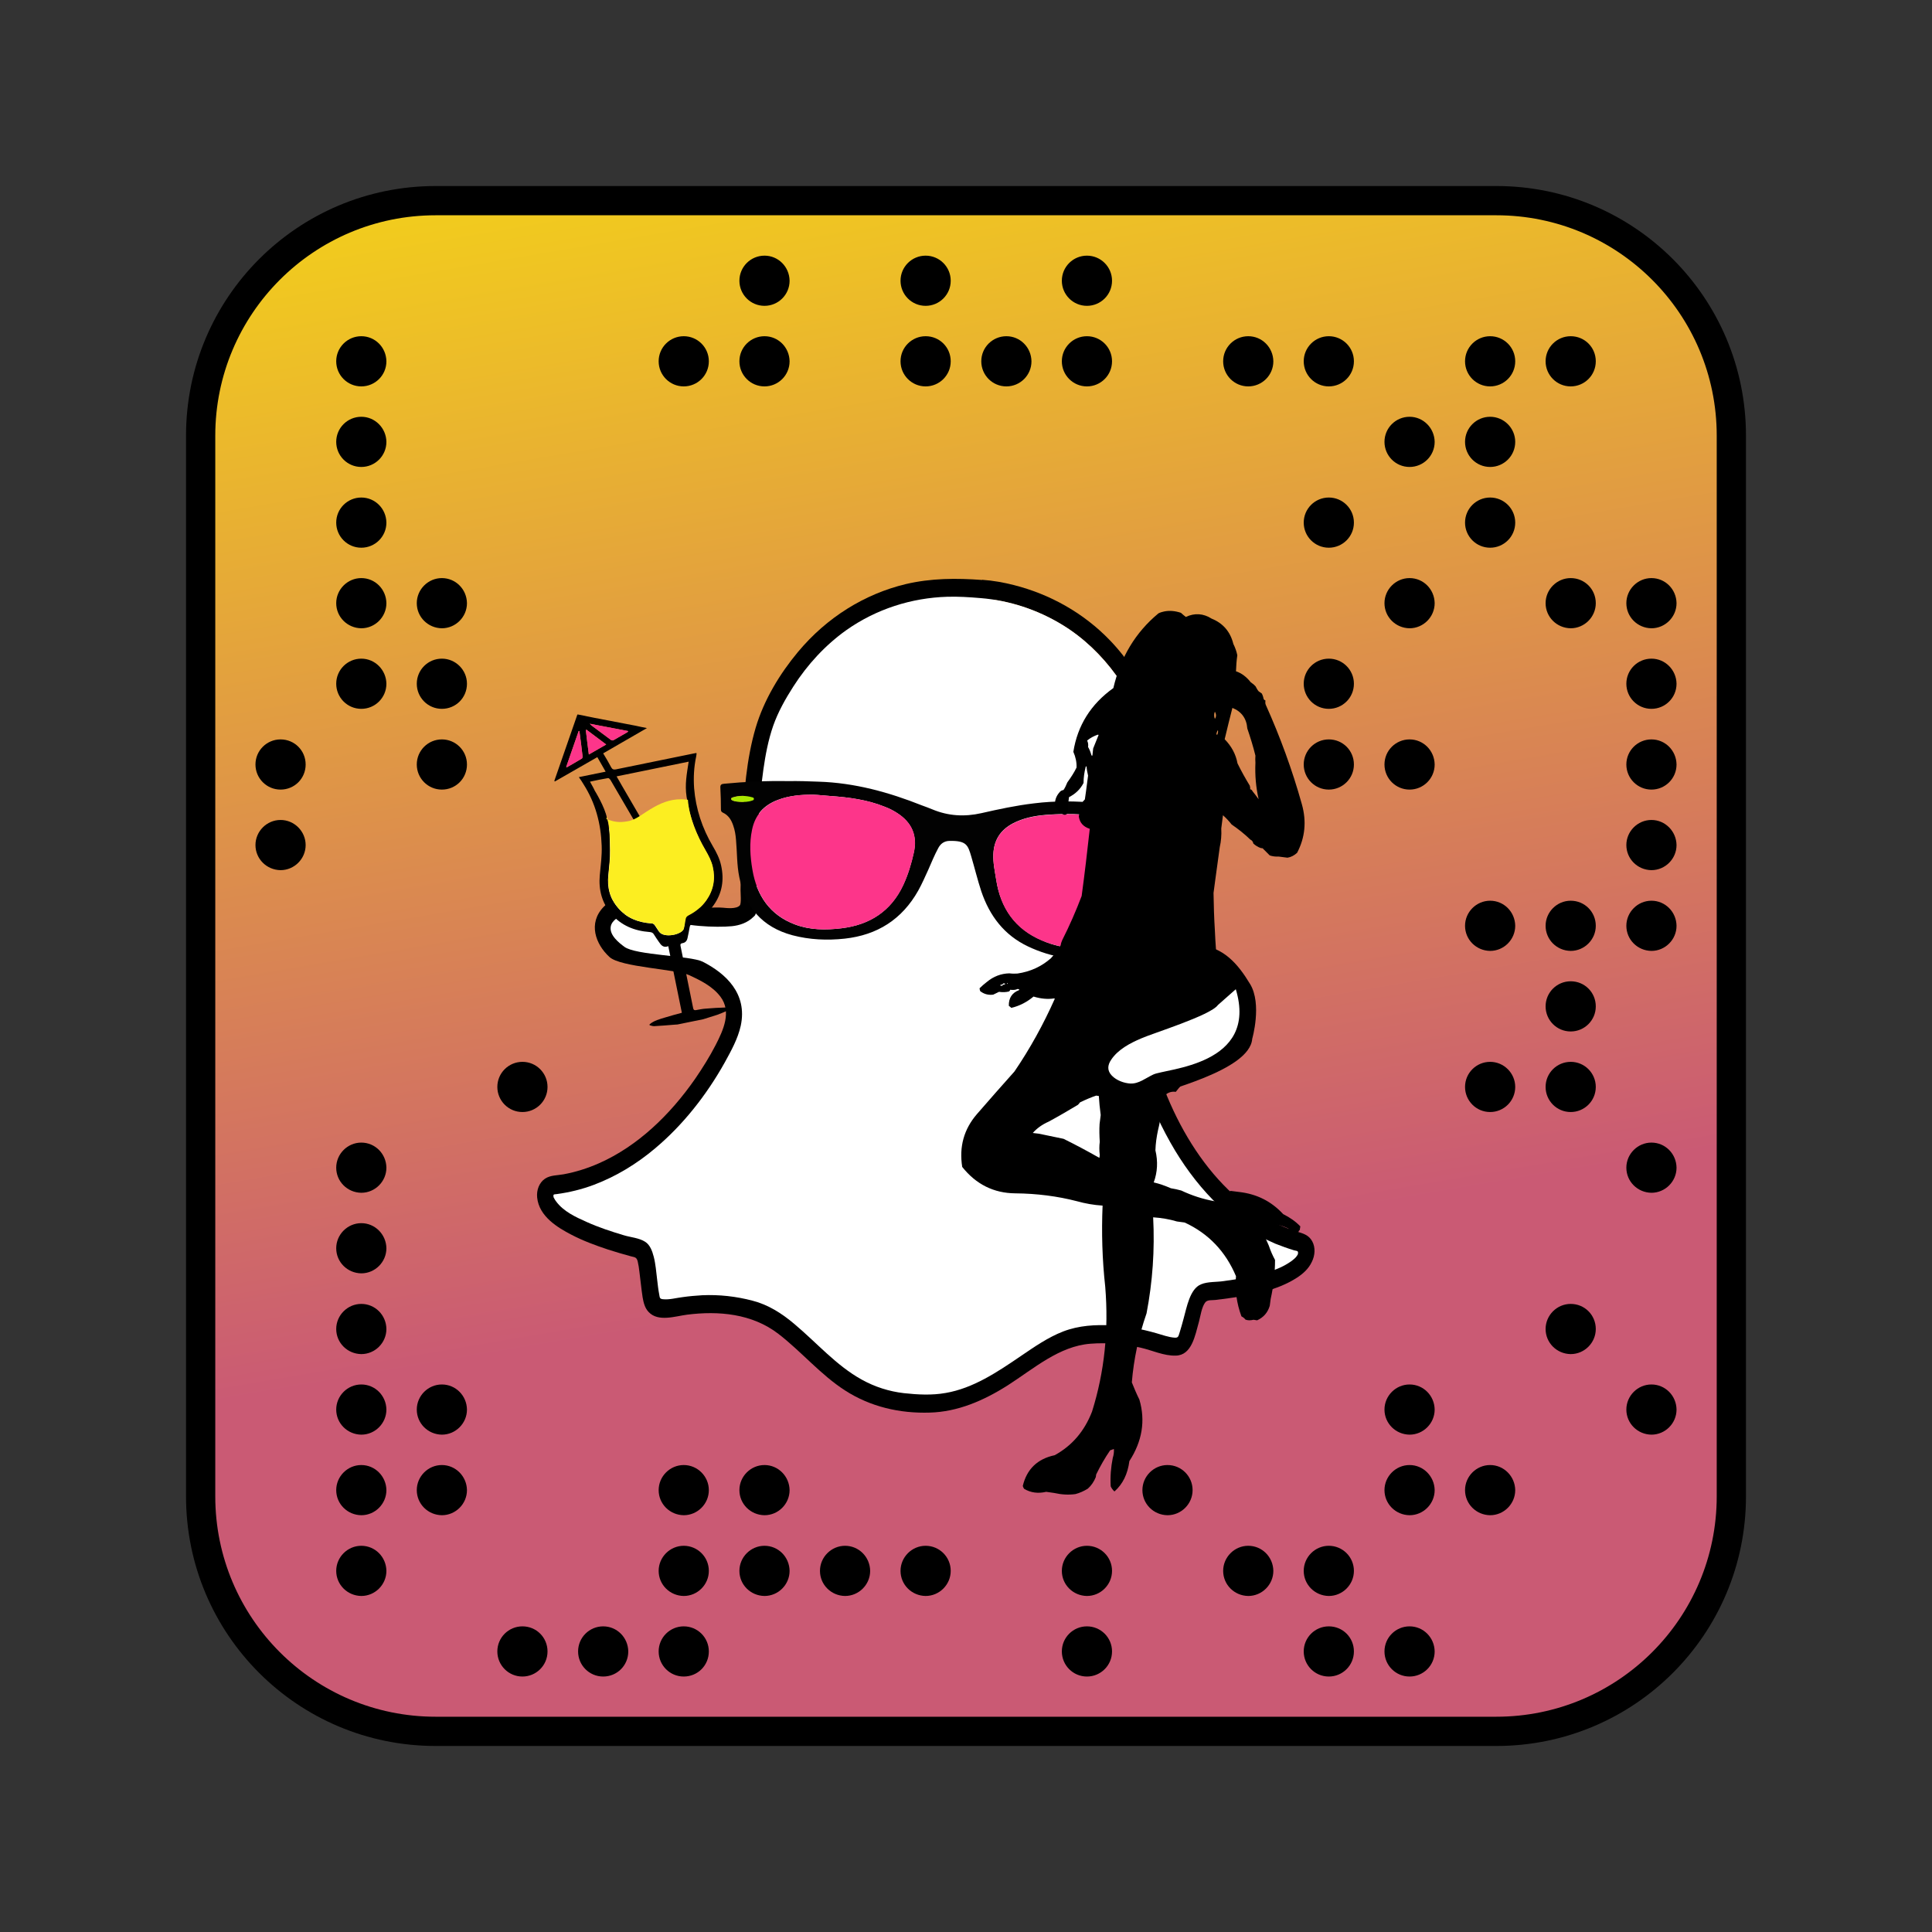 <?xml version="1.0" encoding="utf-8"?>
<!-- Generator: Adobe Illustrator 19.0.0, SVG Export Plug-In . SVG Version: 6.00 Build 0)  -->
<!DOCTYPE svg PUBLIC "-//W3C//DTD SVG 1.1//EN" "http://www.w3.org/Graphics/SVG/1.1/DTD/svg11.dtd">
<svg version="1.1" id="Layer_1" xmlns="http://www.w3.org/2000/svg" xmlns:xlink="http://www.w3.org/1999/xlink" x="0px" y="0px"
	 viewBox="212 -212 1024 1024" style="enable-background:new 212 -212 1024 1024;" xml:space="preserve">
<rect x="212" y="-212" width="1024" height="1024" fill="#333333" stroke="none"/>
<style type="text/css">
	.st0{fill:url(#SVGID_1_);}
	.st1{fill:#FFFFFF;}
	.st2{fill:#020202;}
	.st3{fill:#FD358A;}
	.st4{fill:#A9E700;}
	.st5{fill:#FCEE21;}
</style>
<path d="M310.6,581.1c0,73.1,59.2,132.3,132.3,132.3h562.2c73.1,0,132.3-59.2,132.3-132.3V18.9c0-73.1-59.2-132.3-132.3-132.3H442.9
	c-73.1,0-132.3,59.2-132.3,132.3V581.1"/>
<linearGradient id="SVGID_1_" gradientUnits="userSpaceOnUse" x1="615.565" y1="-337.701" x2="751.215" y2="460.051">
	<stop  offset="0" style="stop-color:#FFF200"/>
	<stop  offset="1" style="stop-color:#CA5A74"/>
</linearGradient>
<path class="st0" d="M326.1,18.9c0-64.5,52.3-116.8,116.8-116.8h562.2c64.5,0,116.8,52.3,116.8,116.8v562.2
	c0,64.5-52.3,116.8-116.8,116.8H442.9c-64.5,0-116.8-52.3-116.8-116.8V18.9 M617.2-76.5c-7.3,0-13.3,5.9-13.3,13.3
	c0,7.3,5.9,13.3,13.3,13.3c7.3,0,13.3-5.9,13.3-13.3C630.4-70.6,624.5-76.5,617.2-76.5 M702.6-76.5c-7.3,0-13.3,5.9-13.3,13.3
	c0,7.3,5.9,13.3,13.3,13.3c7.3,0,13.3-5.9,13.3-13.3C715.9-70.6,709.9-76.5,702.6-76.5 M788.1-76.5c-7.3,0-13.3,5.9-13.3,13.3
	c0,7.3,5.9,13.3,13.3,13.3c7.3,0,13.3-5.9,13.3-13.3C801.4-70.6,795.4-76.5,788.1-76.5 M403.5-33.8c-7.3,0-13.3,5.9-13.3,13.3
	c0,7.3,5.9,13.3,13.3,13.3c7.3,0,13.3-5.9,13.3-13.3C416.7-27.9,410.8-33.8,403.5-33.8 M574.4-33.8c-7.3,0-13.3,5.9-13.3,13.3
	c0,7.3,5.9,13.3,13.3,13.3c7.3,0,13.3-5.9,13.3-13.3C587.7-27.9,581.7-33.8,574.4-33.8 M617.2-33.8c-7.3,0-13.3,5.9-13.3,13.3
	c0,7.3,5.9,13.3,13.3,13.3c7.3,0,13.3-5.9,13.3-13.3C630.4-27.9,624.5-33.8,617.2-33.8 M702.6-33.8c-7.3,0-13.3,5.9-13.3,13.3
	c0,7.3,5.9,13.3,13.3,13.3c7.3,0,13.3-5.9,13.3-13.3C715.9-27.9,710-33.8,702.6-33.8 M745.4-33.8c-7.3,0-13.3,5.9-13.3,13.3
	c0,7.3,5.9,13.3,13.3,13.3c7.3,0,13.3-5.9,13.3-13.3C758.6-27.9,752.7-33.8,745.4-33.8 M788.1-33.8c-7.3,0-13.3,5.9-13.3,13.3
	c0,7.3,5.9,13.3,13.3,13.3c7.3,0,13.3-5.9,13.3-13.3C801.4-27.9,795.4-33.8,788.1-33.8 M873.6-33.8c-7.3,0-13.3,5.9-13.3,13.3
	c0,7.3,5.9,13.3,13.3,13.3c7.3,0,13.3-5.9,13.3-13.3C886.8-27.9,880.9-33.8,873.6-33.8 M916.3-33.8c-7.3,0-13.3,5.9-13.3,13.3
	c0,7.3,5.9,13.3,13.3,13.3c7.3,0,13.3-5.9,13.3-13.3C929.6-27.9,923.6-33.8,916.3-33.8 M1001.8-33.8c-7.3,0-13.3,5.9-13.3,13.3
	c0,7.3,5.9,13.3,13.3,13.3c7.3,0,13.3-5.9,13.3-13.3C1015.1-27.9,1009.1-33.8,1001.8-33.8 M1044.5-33.8c-7.3,0-13.3,5.9-13.3,13.3
	c0,7.3,5.9,13.3,13.3,13.3c7.3,0,13.3-5.9,13.3-13.3C1057.8-27.9,1051.9-33.8,1044.5-33.8 M403.5,8.9c-7.3,0-13.3,5.9-13.3,13.3
	c0,7.3,5.9,13.3,13.3,13.3c7.3,0,13.3-5.9,13.3-13.3C416.7,14.9,410.8,8.9,403.5,8.9 M959.1,8.9c-7.3,0-13.3,5.9-13.3,13.3
	c0,7.3,5.9,13.3,13.3,13.3c7.3,0,13.3-5.9,13.3-13.3C972.3,14.9,966.4,8.9,959.1,8.9 M1001.8,8.9c-7.3,0-13.3,5.9-13.3,13.3
	c0,7.3,5.9,13.3,13.3,13.3c7.3,0,13.3-5.9,13.3-13.3C1015.1,14.9,1009.1,8.9,1001.8,8.9 M403.5,51.7c-7.3,0-13.3,5.9-13.3,13.3
	c0,7.3,5.9,13.3,13.3,13.3c7.3,0,13.3-5.9,13.3-13.3C416.7,57.6,410.8,51.7,403.5,51.7 M916.3,51.7c-7.3,0-13.3,5.9-13.3,13.3
	c0,7.3,5.9,13.3,13.3,13.3c7.3,0,13.3-5.9,13.3-13.3C929.6,57.6,923.6,51.7,916.3,51.7 M1001.8,51.7c-7.3,0-13.3,5.9-13.3,13.3
	c0,7.3,5.9,13.3,13.3,13.3c7.3,0,13.3-5.9,13.3-13.3C1015.1,57.6,1009.1,51.7,1001.8,51.7 M403.5,94.4c-7.3,0-13.3,6-13.3,13.3
	c0,7.3,5.9,13.2,13.3,13.3c7.3,0,13.3-6,13.3-13.3C416.7,100.3,410.8,94.4,403.5,94.4 M446.2,94.4c-7.3,0-13.3,6-13.3,13.3
	c0,7.3,5.9,13.2,13.3,13.3c7.3,0,13.3-6,13.3-13.3C459.4,100.3,453.5,94.4,446.2,94.4 M959.1,94.4c-7.3,0-13.3,6-13.3,13.3
	c0,7.3,5.9,13.2,13.3,13.3c7.3,0,13.3-6,13.3-13.3C972.3,100.3,966.4,94.4,959.1,94.4 M1044.5,94.4c-7.3,0-13.3,6-13.3,13.3
	c0,7.3,5.9,13.2,13.3,13.3c7.3,0,13.3-6,13.3-13.3C1057.8,100.3,1051.9,94.4,1044.5,94.4 M1087.3,94.4c-7.3,0-13.3,6-13.3,13.3
	c0,7.3,5.9,13.2,13.3,13.3c7.3,0,13.3-6,13.3-13.3C1100.5,100.3,1094.6,94.4,1087.3,94.4 M403.5,137.1c-7.3,0-13.3,5.9-13.3,13.3
	c0,7.3,5.9,13.3,13.3,13.3c7.3,0,13.3-5.9,13.3-13.3C416.7,143.1,410.8,137.1,403.5,137.1L403.5,137.1 M446.2,137.1
	c-7.3,0-13.3,5.9-13.3,13.3c0,7.3,5.9,13.3,13.3,13.3s13.3-5.9,13.3-13.3C459.5,143.1,453.5,137.1,446.2,137.1 M916.3,137.1
	c-7.3,0-13.3,5.9-13.3,13.3c0,7.3,5.9,13.3,13.3,13.3c7.3,0,13.3-5.9,13.3-13.3C929.6,143.1,923.7,137.1,916.3,137.1 M1087.3,137.1
	c-7.3,0-13.3,5.9-13.3,13.3c0,7.3,5.9,13.3,13.3,13.3c7.3,0,13.3-5.9,13.3-13.3C1100.5,143.1,1094.6,137.1,1087.3,137.1
	 M360.7,179.9c-7.3,0-13.3,5.9-13.3,13.3c0,7.3,5.9,13.3,13.3,13.3s13.3-5.9,13.3-13.3C374,185.8,368.1,179.9,360.7,179.9
	 M446.2,179.9c-7.3,0-13.3,5.9-13.3,13.3c0,7.3,5.9,13.3,13.3,13.3s13.3-5.9,13.3-13.3C459.5,185.8,453.5,179.9,446.2,179.9
	 M916.3,179.9c-7.3,0-13.3,5.9-13.3,13.3c0,7.3,5.9,13.3,13.3,13.3c7.3,0,13.3-5.9,13.3-13.3C929.6,185.8,923.7,179.9,916.3,179.9
	 M959.1,179.9c-7.3,0-13.3,5.9-13.3,13.3c0,7.3,5.9,13.3,13.3,13.3c7.3,0,13.3-5.9,13.3-13.3C972.3,185.8,966.4,179.9,959.1,179.9
	L959.1,179.9 M1087.3,179.9c-7.3,0-13.3,5.9-13.3,13.3c0,7.3,5.9,13.3,13.3,13.3c7.3,0,13.3-5.9,13.3-13.3
	C1100.5,185.8,1094.6,179.9,1087.3,179.9 M360.7,222.6c-7.3,0-13.3,6-13.3,13.3c0,7.3,5.9,13.2,13.3,13.3c7.3,0,13.3-6,13.3-13.3
	C374,228.6,368,222.6,360.7,222.6 M1087.3,222.6c-7.3,0-13.3,6-13.3,13.3c0,7.3,5.9,13.2,13.3,13.3c7.3,0,13.3-6,13.3-13.3
	C1100.5,228.6,1094.6,222.6,1087.3,222.6 M1001.8,265.4c-7.3,0-13.3,6-13.3,13.3c0,7.3,5.9,13.2,13.3,13.3c7.3,0,13.3-6,13.3-13.3
	C1015,271.3,1009.1,265.4,1001.8,265.4 M1044.5,265.4c-7.3,0-13.3,6-13.3,13.3c0,7.3,5.9,13.2,13.3,13.3c7.3,0,13.3-6,13.3-13.3
	C1057.8,271.3,1051.9,265.4,1044.5,265.4 M1087.3,265.4c-7.3,0-13.3,6-13.3,13.3c0,7.3,5.9,13.2,13.3,13.3c7.3,0,13.3-6,13.3-13.3
	C1100.5,271.3,1094.6,265.4,1087.3,265.4 M1044.5,308.1c-7.3,0-13.3,5.9-13.3,13.3c0,7.3,5.9,13.3,13.3,13.3l0,0
	c7.3,0,13.3-5.9,13.3-13.3C1057.8,314,1051.9,308.1,1044.5,308.1 M488.9,350.8c-7.3,0-13.3,5.9-13.3,13.3c0,7.3,5.9,13.3,13.3,13.3
	l0,0c7.3,0,13.3-5.9,13.3-13.3C502.2,356.8,496.3,350.8,488.9,350.8 M1001.8,350.8c-7.3,0-13.3,5.9-13.3,13.3
	c0,7.3,5.9,13.3,13.3,13.3c7.3,0,13.3-5.9,13.3-13.3C1015.1,356.8,1009.1,350.8,1001.8,350.8 M1044.5,350.8
	c-7.3,0-13.3,5.9-13.3,13.3c0,7.3,5.9,13.3,13.3,13.3l0,0c7.3,0,13.3-5.9,13.3-13.3C1057.8,356.8,1051.9,350.8,1044.5,350.8
	 M403.5,393.6c-7.3,0-13.3,6-13.3,13.3c0,7.3,5.9,13.2,13.3,13.3c7.3,0,13.3-6,13.3-13.3C416.7,399.5,410.8,393.6,403.5,393.6
	 M1087.3,393.6c-7.3,0-13.3,6-13.3,13.3c0,7.3,5.9,13.2,13.3,13.3c7.3,0,13.3-6,13.3-13.3C1100.5,399.5,1094.6,393.6,1087.3,393.6
	 M403.5,436.3c-7.3,0-13.3,6-13.3,13.3c0,7.3,5.9,13.2,13.3,13.3c7.3,0,13.3-6,13.3-13.3C416.7,442.3,410.8,436.3,403.5,436.3
	 M403.5,479.1c-7.3,0-13.3,6-13.3,13.3c0,7.3,5.9,13.2,13.3,13.3c7.3,0,13.3-6,13.3-13.3C416.7,485,410.8,479.1,403.5,479.1
	 M1044.5,479.1c-7.3,0-13.3,6-13.3,13.3c0,7.3,5.9,13.2,13.3,13.3c7.3,0,13.3-6,13.3-13.3C1057.8,485,1051.9,479.1,1044.5,479.1
	 M403.5,521.8c-7.3,0-13.3,6-13.3,13.3c0,7.3,5.9,13.2,13.3,13.3c7.3,0,13.3-6,13.3-13.3C416.7,527.7,410.8,521.8,403.5,521.8
	 M446.2,521.8c-7.3,0-13.3,6-13.3,13.3c0,7.3,5.9,13.2,13.3,13.3c7.3,0,13.3-6,13.3-13.3C459.4,527.7,453.5,521.8,446.2,521.8
	 M959.1,521.8c-7.3,0-13.3,6-13.3,13.3c0,7.3,5.9,13.2,13.3,13.3c7.3,0,13.3-6,13.3-13.3C972.3,527.7,966.4,521.8,959.1,521.8
	 M1087.3,521.8c-7.3,0-13.3,6-13.3,13.3c0,7.3,5.9,13.2,13.3,13.3c7.3,0,13.3-6,13.3-13.3C1100.5,527.7,1094.6,521.8,1087.3,521.8
	 M403.5,564.5c-7.3,0-13.3,6-13.3,13.3c0,7.3,5.9,13.2,13.3,13.3c7.3,0,13.3-6,13.3-13.3C416.7,570.5,410.8,564.5,403.5,564.5
	 M446.2,564.5c-7.3,0-13.3,6-13.3,13.3c0,7.3,5.9,13.2,13.3,13.3c7.3,0,13.3-6,13.3-13.3C459.4,570.5,453.5,564.5,446.2,564.5
	 M574.4,564.5c-7.3,0-13.3,6-13.3,13.3c0,7.3,5.9,13.2,13.3,13.3c7.3,0,13.3-6,13.3-13.3C587.7,570.5,581.7,564.5,574.4,564.5
	 M617.2,564.5c-7.3,0-13.3,6-13.3,13.3c0,7.3,5.9,13.2,13.3,13.3c7.3,0,13.3-6,13.3-13.3C630.4,570.5,624.5,564.5,617.2,564.5
	 M830.8,564.5c-7.3,0-13.3,6-13.3,13.3c0,7.3,5.9,13.2,13.3,13.3c7.3,0,13.3-6,13.3-13.3C844.1,570.5,838.2,564.5,830.8,564.5
	 M959.1,564.5c-7.3,0-13.3,6-13.3,13.3c0,7.3,5.9,13.2,13.3,13.3c7.3,0,13.3-6,13.3-13.3C972.3,570.5,966.4,564.5,959.1,564.5
	 M1001.8,564.5c-7.3,0-13.3,6-13.3,13.3c0,7.3,5.9,13.2,13.3,13.3c7.3,0,13.3-6,13.3-13.3C1015,570.5,1009.1,564.5,1001.8,564.5
	 M403.5,607.3c-7.3,0-13.3,6-13.3,13.3c0,7.3,5.9,13.2,13.3,13.3c7.3,0,13.3-6,13.3-13.3C416.7,613.2,410.8,607.3,403.5,607.3
	 M574.4,607.3c-7.3,0-13.3,6-13.3,13.3c0,7.3,5.9,13.2,13.3,13.3c7.3,0,13.3-6,13.3-13.3C587.7,613.2,581.7,607.3,574.4,607.3
	 M617.2,607.3c-7.3,0-13.3,6-13.3,13.3c0,7.3,5.9,13.2,13.3,13.3c7.3,0,13.3-6,13.3-13.3C630.4,613.2,624.5,607.3,617.2,607.3
	 M659.9,607.3c-7.3,0-13.3,6-13.3,13.3c0,7.3,5.9,13.2,13.3,13.3c7.3,0,13.3-6,13.3-13.3C673.1,613.2,667.2,607.3,659.9,607.3
	 M702.6,607.3c-7.3,0-13.3,6-13.3,13.3c0,7.3,5.9,13.2,13.3,13.3c7.3,0,13.3-6,13.3-13.3C715.9,613.2,709.9,607.3,702.6,607.3
	 M788.1,607.3c-7.3,0-13.3,6-13.3,13.3c0,7.3,5.9,13.2,13.3,13.3c7.3,0,13.3-6,13.3-13.3C801.4,613.2,795.4,607.3,788.1,607.3
	 M873.6,607.3c-7.3,0-13.3,6-13.3,13.3c0,7.3,5.9,13.2,13.3,13.3c7.3,0,13.3-6,13.3-13.3C886.8,613.2,880.9,607.3,873.6,607.3
	 M916.3,607.3c-7.3,0-13.3,6-13.3,13.3c0,7.3,5.9,13.2,13.3,13.3c7.3,0,13.3-6,13.3-13.3C929.6,613.2,923.6,607.3,916.3,607.3
	 M488.9,650c-7.3,0-13.3,5.9-13.3,13.3c0,7.3,5.9,13.3,13.3,13.3l0,0c7.3,0,13.3-5.9,13.3-13.3C502.2,655.9,496.3,650,488.9,650
	 M531.7,650c-7.3,0-13.3,5.9-13.3,13.3c0,7.3,5.9,13.3,13.3,13.3s13.3-5.9,13.3-13.3C544.9,655.9,539,650,531.7,650 M574.4,650
	c-7.3,0-13.3,5.9-13.3,13.3c0,7.3,5.9,13.3,13.3,13.3s13.3-5.9,13.3-13.3C587.7,655.9,581.7,650,574.4,650 M788.1,650
	c-7.3,0-13.3,5.9-13.3,13.3c0,7.3,5.9,13.3,13.3,13.3c7.3,0,13.3-5.9,13.3-13.3C801.4,655.9,795.4,650,788.1,650 M916.3,650
	c-7.3,0-13.3,5.9-13.3,13.3c0,7.3,5.9,13.3,13.3,13.3c7.3,0,13.3-5.9,13.3-13.3C929.6,655.9,923.7,650,916.3,650 M959.1,650
	c-7.3,0-13.3,5.9-13.3,13.3c0,7.3,5.9,13.3,13.3,13.3l0,0c7.3,0,13.3-5.9,13.3-13.3C972.3,655.9,966.4,650,959.1,650"/>
<g>
	<g>
		<path d="M732.6,95.4c-13.7-1-27-1-40.6,2.2c-21.6,5.2-41.7,17.5-57.1,36c-9.5,11.4-18,25.3-22.4,40.2c-4.9,16.7-6.2,34.6-7,51.9
			c-0.5,9.2-0.7,18.3-0.9,27.5c0,2.2-0.1,4.4-0.1,6.6c0,1.5,0.5,7.2-0.4,8.1c-1.8,2-6.9,1.4-9,1.2c-3.7-0.4-15.1,0.7-18.5-1
			c-3.8-1.8-21.9-4.9-26-5.7c-6.4-1.2-13.8,1.3-18.7,6.3c-8.3,8.6-4.3,19.7,3.1,26.5c5.9,5.5,35.4,6.4,42.4,9.7
			c5.8,2.7,12.2,5.8,16.4,11.3c6.1,8,1.6,17.7-2.5,25.7c-3.2,6.2-6.9,12.1-10.8,17.8c-13.4,19.3-30.6,35.8-50.9,44.8
			c-6.1,2.7-12.4,4.7-18.9,5.9c-3.2,0.6-6.9,0.4-9.8,2.3c-3.1,2.1-4.6,6-4.2,10c1,10.1,11,16,18.1,19.7c6.3,3.3,12.9,5.7,19.5,7.9
			c4.1,1.3,8.1,2.5,12.2,3.6c2,0.5,2.9,0.4,3.5,2.7c0.4,1.8,0.7,3.6,0.9,5.5c0.6,4.5,1,9,1.7,13.5c0.5,2.9,1.2,5.7,3.2,7.8
			c5.1,5.4,14.1,2.2,20.4,1.4c16.6-2.1,34.4-0.6,48.4,10.2c12.2,9.4,22.3,21.6,35.2,29.9c13.6,8.8,29.2,12.3,45,11.8
			c14.8-0.4,28.5-6.3,41.4-14.5c14-9,27.2-20.7,43.7-22c9-0.7,18,0.1,26.7,2.1c6.1,1.4,12.3,4.4,18.6,4.2
			c8.5-0.2,10.2-10.6,12.3-18.1c0.8-3,1.4-7.6,3.3-10.1c1.1-1.5,3.7-1.1,5.4-1.3c2.3-0.3,4.6-0.6,6.9-0.9
			c12.1-1.7,25.5-3.9,36.3-10.9c3.1-2,6.2-4.7,7.9-8.4c1.7-3.4,2-7.6,0.2-10.9c-1.9-3.5-5.1-4.2-8.3-5.2
			c-12.2-3.8-23.6-10.6-33.4-19.5c-15.1-13.7-26.8-32-35.1-51.9c-1.7-4.1-3.2-8.3-4.6-12.6c-2.1-6.6-3.9-14.4,0.7-20.5
			c4.2-5.6,32.6-3.3,38.9-3"/>
		<path d="M731.8,105.1c15.1,1.1,30.1,6.1,43.4,14.2c21.9,13.4,38.9,36.8,46.1,64.1c4.1,15.6,2.9,33.2,1.6,49.3
			c-0.8,9.3-1.9,18.6-3,27.8c-0.6,4.7-1.2,9.3-1.8,13.9c-0.3,2.5-0.7,5.1-1,7.6c-0.2,1.6-0.9,3.8-0.7,5.5c0.4,3.6,5.2,6.4,7.9,7.6
			c7,3.2,14.1,5.4,21.7,5.7l7.9-9.7c-7.6,0.2-19.2-1.8-26.5-5.2c-0.5-0.2-1.3-0.5-1.6-0.9c-0.5-0.8-0.1-1.9,0-3
			c0.3-2.5,0.6-4.9,1-7.4c0.5-3.8,1-7.6,1.5-11.5c2.3-18.1,4.5-36.3,4.4-54.5c0-8.1-0.5-16.3-2.1-24.1c-1.5-7.7-4.3-15.1-7.4-22.1
			c-5.7-13.1-13.3-25-22.8-34.9c-14.2-14.8-32.1-24.6-51-29.4c-5.5-1.4-11.1-2.4-16.8-2.8"/>
		<path class="st1" d="M897.9,450.7c-3.3-1-6.6-2.2-9.9-3.5c-22-9.4-40-27.6-53.2-49.4c-7-11.7-12.9-24.3-17.1-37.7
			c-2.5-7.9-4-16.4-0.8-24.5c2.8-6.9,8.4-11.5,14.3-14.6c6-3.1,37.7,2.9,44.3,3.3l-62.5-95.3l9.8,3.6c1.4-16.1,2.5-33.7-1.6-49.3
			c-7.2-27.3-24.2-50.7-46.1-64.1c-13.2-8.1-28.3-13-43.4-14.2c-5.9-0.5-11.9-0.9-17.8-0.7c-18.7,0.6-37.4,6.4-53.5,17.8
			c-10.9,7.8-20.4,18-28,29.9c-4.1,6.4-8,13.3-10.6,20.7c-2.6,7.5-4.1,15.4-5.2,23.2c-2.6,18.3-3.1,37-3.5,55.5
			c-0.1,4.8-0.2,9.7-0.3,14.5c0,1.8,0.3,4.3-0.2,6.1c-0.2,1-0.5,1.3-1.3,2c-3.1,3.1-7.4,4.5-11.4,4.9c-8.1,0.8-26.8,0.1-33.8-3.9
			c-2-1.1-15.5-2.7-17.7-3c-1.8-0.3-3.8,0.1-5.5,0.7c-2.6,0.9-6.6,3-7.2,6.4c-0.8,4.6,4.5,8.7,7.2,10.7c5.9,4.5,35,4.7,41.5,7.9
			c12.2,6.2,23.9,16.9,20.2,34c-1.5,6.8-5.1,13.3-8.4,19.3c-9.7,17.4-22.2,33.2-36.8,45.5c-9.9,8.4-21,15.1-32.7,19.5
			c-6.4,2.4-13,4-19.7,4.9c-1.4,0.2-1.9-0.1-1.6,1.6c0,0.2,0.2,0.4,0.3,0.6c0.3,0.6,0.6,1.1,1,1.6c3.9,5.4,10.5,8.4,16.1,10.9
			c6.4,2.9,13.1,5.1,19.8,7.1c3.6,1.1,8.2,1.4,11.4,3.5c2.5,1.6,3.7,4.8,4.5,7.9c1,3.9,1.3,8,1.8,12.1c0.3,2.6,0.6,5.3,1.1,7.9
			c0.3,1.8,0.3,2.3,1.9,2.5c3.4,0.4,7.1-0.7,10.5-1.1c3.5-0.5,7-0.8,10.4-1c9-0.4,18,0.6,26.7,2.9c8.2,2.1,15.5,6.7,22.2,12.4
			c11.8,9.9,22.2,22,35.6,29.4c7,3.9,14.6,6.3,22.4,7.2c7.3,0.8,14.8,1.2,22.1-0.1c14.6-2.5,27.3-11,39.9-19.6
			c7.2-4.9,14.4-9.9,22.4-13c8.3-3.2,17.2-3.7,25.9-3.2c7.9,0.4,15.7,1.9,23.4,4.1c3.2,0.9,6.6,2.2,9.9,2.4c2,0.1,1.9-1,2.6-3
			c0.7-2.3,1.4-4.7,2-7c1.7-6,3.3-15.9,9.3-18.3c3.6-1.5,8.2-1.1,12-1.7c3.8-0.5,7.7-1.1,11.5-1.9c8-1.6,17-3.5,24.1-8.5
			c1.2-0.9,2.6-1.9,3.4-3.3c0.1-0.2,0.3-0.4,0.3-0.6C900.3,450.8,899.4,451.1,897.9,450.7z"/>
	</g>
	<g>
		<path class="st2" d="M645.9,202.3c19.1,0.6,37.2,5.6,54.8,12.6c1.8,0.7,3.7,1.3,5.5,2.1c8.4,3.5,17,4,25.9,2
			c9.2-2.1,18.5-4.1,27.9-5.2c11.2-1.4,22.3-1.3,33.5-0.2c16.5,1.7,32.9,4.3,49.1,8.4c2.1,0.5,2.6,1.2,2.1,3.3
			c-0.8,3.5-1.3,7-1.9,10.5c-0.1,0.8-0.4,1.3-1.2,1.5c-3.6,1-5.6,3.7-7.1,7c-2.1,4.8-2.9,10-3.9,15.1c-1,5-2.4,9.8-4.5,14.5
			c-5.7,12.6-15.4,20.1-29,21.9c-14,1.8-27.5-0.1-40.3-6.2c-12.6-6-20.3-16.2-24.7-29.2c-2-6.1-3.5-12.3-5.3-18.4
			c-1.8-6.1-2.5-8.5-11.7-8.3c-2.7,0.1-4.6,1.5-5.8,3.8c-2,3.7-3.6,7.6-5.3,11.5c-1.7,3.7-3.3,7.4-5.3,11
			c-8.6,15.3-21.7,23.6-39,25.5c-9.3,1-18.6,0.6-27.7-1.8c-16-4.3-25.1-14.9-28.2-31c-1.3-6.4-1.1-13-1.7-19.5
			c-0.2-2.6-0.6-5.2-1.5-7.7c-1-3-2.6-5.5-5.5-6.8c-0.8-0.4-1-0.9-1-1.7c0-3.8-0.1-7.6-0.3-11.5c-0.1-1.6,0.6-2,2-2.1
			c11.3-1.1,22.6-1.6,33.9-1.4C635.2,201.9,640.6,202.1,645.9,202.3z M783.2,290.9c15.6,1.3,27.6-4.5,35.3-18.2
			c4.7-8.3,6.5-17.5,6.8-27c0.3-8.9-4.1-15.4-11.9-19.6c-2.9-1.5-5.9-2.7-9-3.5c-12.5-3.2-25.3-3.7-38.1-2.7
			c-6.1,0.5-12.1,1.7-17.6,4.6c-6.5,3.5-9.9,8.8-10.2,16.2c-0.2,4.6,0.8,9,1.5,13.5c2.3,15,10,26.1,24.2,32.2
			C770.2,289.1,776.6,290.4,783.2,290.9z M652.1,209.9c-3.1-0.2-6.2-0.6-9.3-0.7c-6.3,0-12.6,0.5-18.6,2.8
			c-7.4,2.8-12.1,7.9-13.7,15.8c-1.4,7.1-1,14.2,0.2,21.2c2.4,13.6,9.3,24,22.7,29c8,3,16.3,3,24.6,2c14.9-1.8,26.2-9,32.7-22.9
			c2.6-5.5,4.3-11.3,5.6-17.2c2-9-1-15.9-8.7-20.9c-2.1-1.4-4.3-2.5-6.7-3.4C671.8,211.9,662,210.6,652.1,209.9z M604.3,213
			c2,0.1,4.2,0.1,6.3-0.7c0.4-0.2,0.9-0.4,0.9-0.9c0-0.4-0.4-0.6-0.8-0.8c-3.5-1-7-1.1-10.5,0.1c-0.4,0.1-0.8,0.3-0.7,0.8
			c0,0.4,0.4,0.6,0.8,0.8C601.6,212.8,602.8,212.9,604.3,213z M831.5,226.9c-1.2,0-2.4,0.1-3.5,0.1c-0.5,0-1.2,0.1-1.3,0.7
			c-0.1,0.6,0.4,0.9,0.9,1.1c3.1,1.4,6.3,1.9,9.6,1.5c0.5-0.1,1.2-0.1,1.3-0.7c0.1-0.7-0.6-1-1.1-1.2
			C835.6,227.6,833.6,227.2,831.5,226.9z"/>
		<path class="st3" d="M783.2,290.9c-6.6-0.6-12.9-1.8-19-4.4c-14.3-6-21.9-17.1-24.2-32.2c-0.7-4.5-1.7-8.9-1.5-13.5
			c0.3-7.4,3.7-12.7,10.2-16.2c5.5-2.9,11.5-4.1,17.6-4.6c12.8-1,25.5-0.5,38.1,2.7c3.1,0.8,6.1,2,9,3.5
			c7.8,4.2,12.2,10.7,11.9,19.6c-0.3,9.4-2,18.6-6.8,27C810.7,286.5,798.7,292.2,783.2,290.9z"/>
		<path class="st3" d="M652.1,209.9c9.9,0.7,19.7,2,28.9,5.7c2.3,0.9,4.6,2.1,6.7,3.4c7.7,5,10.7,12,8.7,20.9
			c-1.3,5.9-3.1,11.7-5.6,17.2c-6.5,13.9-17.8,21.1-32.7,22.9c-8.3,1-16.6,1-24.6-2c-13.4-5-20.4-15.4-22.7-29
			c-1.2-7-1.7-14.1-0.2-21.2c1.6-7.9,6.4-13,13.7-15.8c6-2.3,12.3-2.9,18.6-2.8C646,209.3,649,209.7,652.1,209.9z"/>
		<path class="st4" d="M604.3,213c-1.5-0.1-2.8-0.2-3.9-0.7c-0.4-0.2-0.8-0.3-0.8-0.8c0-0.5,0.4-0.7,0.7-0.8c3.5-1.1,7-1.1,10.5-0.1
			c0.4,0.1,0.8,0.3,0.8,0.8c0,0.6-0.5,0.8-0.9,0.9C608.5,213.1,606.3,213.1,604.3,213z"/>
		<path class="st4" d="M831.5,226.9c2.1,0.3,4,0.7,5.9,1.6c0.5,0.2,1.2,0.5,1.1,1.2c-0.1,0.6-0.8,0.6-1.3,0.7
			c-3.3,0.4-6.6-0.1-9.6-1.5c-0.5-0.2-1.1-0.5-0.9-1.1c0.1-0.6,0.8-0.7,1.3-0.7C829.1,227,830.3,227,831.5,226.9z"/>
	</g>
	<g>
		<path d="M892.1,431.5c3.6,1.8,6.6,3.9,9.1,6.5l-0.3,1.9c-0.4,0.3-0.6,0.6-0.6,0.9c-0.4,0.3-0.7,0.5-1.1,0.8
			c-1.9-0.3-3.4-1.1-4.4-2.5c-3.6-1.7-7.4-2.6-11.6-2.5c-1.1,0.8-1.5,2-1.4,3.6c0.2,0.7,0.3,1.3,0.2,1.9c0.7,2,1.5,4,2.5,6.1
			c0.9,2.7,2,5.2,3.3,7.6c0,7-0.8,13.9-2.3,20.6l-0.5,3.7c-1.1,3.7-3.4,6.2-6.7,7.7l-1.9-0.3c-1.6,0.4-3.1,0.4-4.3-0.1
			c-0.5-0.7-1.3-1.3-2.1-1.7c-2.6-7-3.5-14.1-2.9-21.3c-5.5-13.1-14.6-22.6-27.1-28.4l-4.2-0.6c-4-1.2-8.2-1.9-12.6-2.2
			c0.9,17.3-0.3,34.2-3.5,50.9c-4.2,12.1-6.8,24.3-7.8,36.6c1.2,3,2.5,6.1,4,9.1c3.3,11.2,1.5,22.1-5.3,32.6
			c-0.9,6.9-3.5,12.2-7.9,16.1c-0.9-0.8-1.5-1.6-2-2.7c-0.3-5.1,0.1-10.1,1.1-15.1c0.5-1.5,0.7-3.1,0.6-4.7c-0.7,0.2-1.3,0.5-2,0.7
			c-2.8,4.1-5.2,8.3-7.4,12.8l-0.2,1.4c-1,2.4-2.3,4.4-4.2,6.1c-2.1,1.3-4.3,2.3-6.6,2.9c-3.6,0.5-7.3,0.3-11.3-0.6l-4.2-0.6
			c-4.3,1-8.2,0.5-11.7-1.6c-0.3-0.4-0.5-0.9-0.7-1.5c2.1-8.9,7.8-14.4,16.9-16.3c9.3-5.1,15.8-12.8,19.8-23.1
			c6.6-21,8.9-43.1,7-66.2c-1.6-14.5-2-28.8-1.4-43c-4.7-0.3-9.2-1.1-13.5-2.3c-10.4-2.7-21.4-4.1-32.8-4.2
			c-11.4-0.1-20.8-4.8-28.1-14c-1.7-10.7,0.9-20,7.8-28c6.9-8,13.6-15.5,19.9-22.6c8.3-12.2,15.4-25.1,21.4-38.6l-0.5-0.1
			c-3.2,0.5-6.9,0.2-10.8-1c-3.6,3-7.5,5-11.8,6c-0.3-0.3-0.7-0.7-1.3-1.1c-0.1-4.1,1.7-6.9,5.4-8.3l0.1-0.5l-0.9-0.1
			c-1,0.5-2.3,0.6-3.9,0.4c0,0.3-0.2,0.6-0.6,0.9c-1.6,0.4-3.4,0.5-5.3,0.2c-1,0.5-2,1-3.1,1.5c-2.6,0.3-4.9-0.3-6.9-1.9
			c-0.2-0.7-0.3-1.2-0.3-1.5c1.1-1.1,2.4-2.2,3.8-3.3c3.6-3,7.6-4.5,12-4.6c1.6,0.2,3,0.2,4.3,0.1c6.8-1,12.7-3.7,17.7-8.1
			c1.8-2,3.6-4.3,5.2-6.9c0.1-0.9,0.4-1.8,0.8-2.7c3.9-7.7,7.3-15.5,10.3-23.4c1.6-11.8,3-23.7,4.3-35.6c-3.4-1.1-5.3-3.2-5.8-6.5
			l0.6-4.2c0.3-1.9,1.1-3.5,2.6-4.9l0.6-4.2l1.1-8.4c-0.4-1.6-0.7-3.3-0.8-4.9c-0.3,0-0.5,0.1-0.5,0.4c-0.7,2.8-1.1,5.6-1.1,8.4
			c-1.7,3.3-4.3,5.8-7.7,7.5c-0.4,2.8-0.6,5.6-0.7,8.5c-0.8,0.9-1.6,1.1-2.5,0.6c-1.8-0.9-3.2-2.3-4.2-4.4c-0.3-2.9,0.6-5.3,2.4-7.3
			c0.4-0.6,1.1-1,2.1-1.2c0.8-1.2,1.4-2.5,2-4c1.9-2.6,3.6-5.2,4.9-7.9c0.1-2.8-0.5-5.6-1.7-8.3c2.2-14,9.3-25.3,21.2-33.8
			c3.8-16.3,11.7-29.5,23.9-39.6c1-0.5,2-0.8,3-1c2.9-0.6,5.9-0.3,8.9,0.7c0.9,0.8,1.7,1.5,2.6,2.2c4.7-2.2,9.3-1.9,13.7,0.9
			c6,2.4,9.9,6.9,11.5,13.4c1,2,1.7,4,2.1,6c-0.4,2.8-0.6,5.6-0.7,8.5c3,1,5.6,3,7.8,5.8c1.2,0.8,2,1.5,2.6,2.2c0.5,1,1,1.9,1.6,2.6
			c0.6,0.4,1.2,0.8,1.7,1.2c0.5,1,0.8,2,1,3c0.3,0.4,0.6,0.6,0.9,0.6c-0.1,0.9-0.1,1.7,0.2,2.4c7.6,16.9,14,34.4,19.1,52.6
			c2.6,9.2,1.7,17.8-2.5,25.8c-1.5,1.4-3.2,2.3-5.1,2.6l-4.7-0.6c-1.6,0.1-3.2-0.1-4.7-0.6c-1.1-1.1-2.4-2.4-3.8-3.8l-0.9-0.1
			c-1.5-0.5-2.8-1.3-4-2.4c-0.2-1-0.7-1.7-1.6-2.1c-3.1-3-6.4-5.6-9.9-8c-1.4-1.8-2.9-3.4-4.6-4.9l-0.9,7c0.2,3.5-0.1,6.8-0.8,9.9
			l-2.3,16.8l-1,7.5c0.1,6.7,0.3,13.2,0.7,19.6c0.3,7.3,0.9,14.9,1.7,22.6c-0.3,2.2-0.5,4.5-0.5,7.1l-2,15c-0.8,5.9-1.5,12-2,18.3
			c-0.5,1.2-0.8,2.6-1,4.1c-1,3-2.1,6.4-3.3,10c-2.3,0.3-4.6,0.8-6.9,1.5c-2.5,2.2-4.7,4.6-6.7,7.2c-2.2-0.3-4,0.3-5.5,1.6
			c-1.1,3.3-1.9,6.7-2.3,10.2c-0.4,2.8-0.9,5.6-1.6,8.4c-0.8,3.7-1.3,7.3-1.4,10.8c1.4,5.9,1.1,11.6-0.9,17c3.1,0.7,6.1,1.8,9.1,3.1
			c1.9,0.3,3.7,0.7,5.5,1.2c5.7,2.7,11.6,4.6,17.8,5.7c0.1-0.6,0.3-1.2,0.7-1.8c0.7-0.2,1.5-0.4,2.5-0.6c1.7-1,3.4-2.1,5.2-3.1
			l4.7,0.6C878.1,420.9,885.7,424.6,892.1,431.5z M744.6,309.8l0.1-0.5l-0.9-0.1c-0.4,0.6-0.9,0.8-1.5,0.7l-0.1,0.5l0.9,0.1
			C743.5,310,744,309.7,744.6,309.8z M745.7,309c0,0.3,0.1,0.5,0.4,0.5C746.1,309.2,746,309,745.7,309z M794.7,401.7l0.2-1.4
			c-0.3-2.6-0.3-5,0-7.1c-0.2-3.2-0.3-6.4-0.1-9.5l0.6-4.7c-0.5-3.6-0.8-6.9-1-10.1l-1.4-0.2c-2.7,0.9-5.5,2.1-8.6,3.6
			c-0.4,0.6-0.8,1-1.1,1.3c-5.2,3.1-10.3,6.1-15.5,8.9c-3.4,1.5-6.2,3.5-8.4,6l3.3,0.4c4.3,0.9,8.6,1.8,13,2.7
			C781.8,394.6,788.2,398,794.7,401.7z M791.4,184.7c1-2.4,1.9-4.8,2.9-7.2l-0.5-0.1c-2,0.7-3.9,1.7-5.6,3.1c0.5,1,0.7,2.2,0.5,3.4
			c0.8,1.4,1.4,2.9,1.8,4.5l0.5,0.1L791.4,184.7z M855.9,165.2c-0.5,1.2-0.5,2.5,0,3.8C856.7,167.9,856.7,166.6,855.9,165.2z
			 M857.5,175c-0.4,0.6-0.7,1.3-0.8,2.3l0.5,0.1C857.6,176.4,857.7,175.6,857.5,175z M865.2,163.2c-1.4,5.5-2.8,11.1-4.1,16.6
			c3.6,3.7,5.9,7.9,6.8,12.8c2,4.1,4.2,8,6.5,11.8c0.2,0.7,0.3,1.3,0.2,1.9c0.6,0.1,1,0.5,1.3,1.1c1.1,1.4,2.2,2.8,3.2,4.2
			c-1.4-6.2-2-12.6-1.7-19.3c-0.1-1.3-0.1-2.6,0-3.8c-1.2-4.9-2.7-9.7-4.3-14.4C872.7,168.8,870,165.1,865.2,163.2z"/>
	</g>
	<path d="M854.5,304.9c-1.1,6.9-27.3,18.2-33,20.8c-6.9,3.3-14,5.9-20.3,10.7c-4.6,3.5-9.3,8.3-10.3,14.9
		c-2.6,17.2,19.1,24.5,29.9,18.5c6.6-3.7,53.6-14.1,54.9-31.2c0,0,5.3-18.4-1.1-29s-14.2-20-27.9-20.7"/>
	<path class="st1" d="M867,312.3c12.2,40.4-36.9,42-43.7,45.2c-4.1,1.9-7.7,5-12.2,4.8c-3.3-0.2-7.3-1.6-9.8-4.2
		c-2.6-2.7-2.3-5.6-0.3-8.5c3.7-5.5,10.2-8.8,15.8-11.2c6-2.7,36.8-12.2,40.7-17.7"/>
</g>
<g>
	<path class="st1" d="M561.3,281.8c-0.7-1.1-1.5-2.2-2.2-3.3c-0.5-0.8-1.1-1.1-2-1.1c-6.9-0.5-12.9-2.8-17.5-8.1
		c-4.4-5-5.9-11-5.2-17.4c0.4-4.4,1-8.8,0.9-13.3c-0.3-10,0.4-9.7-2.9-16.8"/>
	<g>
		<path d="M528.6,189.3c1.5,2.6,2.9,5,4.4,7.7c-4.7,1-9.3,1.9-14.2,2.9c1,1.4,1.8,2.6,2.5,3.8c6.3,9.9,9.2,20.8,9.6,32.5
			c0.2,5.3-0.5,10.4-1,15.7c-0.7,7.6,1.1,14.6,6.1,20.5c5.3,6.2,12.3,9,20.3,9.6c1.1,0.1,1.8,0.4,2.3,1.3c0.8,1.3,1.7,2.6,2.6,3.9
			c1.2,1.8,2.4,3.3,5,2.3c2.4,11.8,4.8,23.5,7.2,35.3c-3,0.8-6,1.6-8.9,2.5c-2.9,0.9-5.8,1.6-8.2,3.6c0,0.2,0,0.3,0,0.5
			c0.8,0.2,1.6,0.5,2.4,0.5c3.6-0.2,7.3-0.5,10.9-0.8c0.5,0,1-0.1,1.5-0.1c4.6-0.9,9.1-1.9,13.7-2.8c2.4-0.8,4.9-1.5,7.3-2.3
			c1.7-0.6,3.3-1.3,4.9-2c0.4-0.2,0.7-0.8,1-1.2c-0.5-0.2-1-0.7-1.5-0.7c-3.5,0.1-6.9,0.3-10.4,0.6c-1.8,0.1-3.5,0.5-5.3,0.8
			c-0.8,0.1-1.2-0.1-1.4-1c-2.2-11-4.5-22-6.7-33c-0.2-0.9,0-1.3,1-1.5c1.5-0.2,2.4-1.2,2.7-2.7c0.4-1.9,0.8-3.7,1.1-5.6
			c0.2-1.3,0.8-2,2-2.6c4.3-2.2,8-5.3,10.8-9.3c4.5-6.4,5.6-13.4,3.9-21c-0.8-3.7-2.5-7-4.4-10.2c-5.6-9.5-9-19.7-9.9-30.7
			c-0.4-5.7-0.1-11.3,1.1-16.9c0.1-0.4,0.1-0.9,0.2-1.4c0-0.1-0.1-0.2-0.1-0.4c-0.5,0.1-1,0.2-1.6,0.3c-13.7,2.8-27.4,5.6-41.1,8.4
			c-1.2,0.2-1.8,0-2.4-1c-1.3-2.5-2.8-5-4.3-7.5c7.7-4.4,15.2-8.8,23.2-13.4c-2.2-0.4-4-0.8-5.8-1.2c-7.3-1.4-14.6-2.8-21.9-4.2
			c-3-0.6-6-1.2-8.9-1.8c-0.1,0-0.2,0-0.3,0.1c-4.1,11.7-8.1,23.4-12.2,35.1c0.1,0.1,0.2,0.2,0.3,0.3
			C513.6,197.9,521.1,193.6,528.6,189.3z M519.1,175.5c0.6,4.5,1.2,9,1.7,13.6c0,0.3-0.2,0.9-0.5,1c-2.6,1.6-5.3,3.1-7.9,4.6
			c-0.1-0.1-0.2-0.1-0.3-0.2c2.2-6.3,4.4-12.7,6.6-19C518.8,175.4,519,175.4,519.1,175.5z M535.7,180.1c-3.4-2.5-6.8-5.1-10.2-7.6
			c-0.2-0.2-0.4-0.4-0.9-0.9c6.9,1.3,13.6,2.6,20.4,3.9c-0.3,0.3-0.4,0.5-0.5,0.6c-2.5,1.4-5,2.9-7.5,4.3
			C536.7,180.5,536.1,180.4,535.7,180.1z M527.2,207c-0.7-1.6-1.6-3-2.5-4.7c3.3-0.7,6.5-1.4,9.6-1.9c0.3-0.1,0.9,0.5,1.2,0.9
			c2.5,4.3,30.6,52.4,33.1,56.7l6.3,3.6c-2.6-4.6-30.8-52.8-33.4-57.4c-0.9-1.5-1.7-3.1-2.7-4.7c12.8-2.6,25.4-5.2,38.2-7.8
			c-1,6.6-2.1,12-1.1,18.6c0,0,1.2,7,2.2,10.3c1,3.3,3.2,10.3,7.8,18.1c1.6,2.8,3.1,5.6,3.8,8.7c1.5,6.4,0.4,12.4-3.4,17.8
			c-2.4,3.4-5.6,6-9.3,7.9c-1,0.5-1.6,1.1-1.7,2.2c-0.2,1.6-0.6,3.2-0.9,4.8c-0.7,3.2-10.5,5.4-13.1,1.7c-0.7-1.1-1.5-2.2-2.2-3.3
			c-0.5-0.8-1.1-1.1-2-1.1c-6.9-0.5-12.9-2.8-17.5-8.1c-4.4-5-5.9-11-5.2-17.4c0.4-4.4,1-8.8,0.9-13.3c-0.1-5.4,0-11.9-1.6-17
			C532.6,215.7,527.2,207,527.2,207z M524.1,187.9c-0.6-4.5-1.1-8.7-1.6-13c0.1,0,0.3-0.1,0.4-0.1c3.4,2.5,6.8,5.1,10.4,7.8
			C530.1,184.4,527.2,186.1,524.1,187.9z"/>
	</g>
	<path class="st5" d="M558.6,215.8c4.8-2.7,10.4-4.8,17-4c0.5,0.1,0.2,0,1,0.1c0.7,9.4,4.7,18.7,9.4,26.8c1.6,2.8,3.1,5.6,3.8,8.7
		c1.5,6.4,0.4,12.4-3.4,17.8c-2.4,3.4-5.6,6-9.3,7.9c-1,0.5-1.6,1.1-1.7,2.2c-0.2,1.6-0.6,3.2-0.9,4.8c-0.7,3.2-10.5,5.4-13.1,1.7
		c-0.7-1.1-1.5-2.2-2.2-3.3c-0.5-0.8-1.1-1.1-2-1.1c-6.9-0.5-12.9-2.8-17.5-8.1c-4.4-5-5.9-11-5.2-17.4c0.4-4.4,1-8.8,0.9-13.3
		c-0.2-5.8,0.1-12.5-1.8-17.9c0.3,0.9-0.7,1.3,0.2,1.6c3.8,1.3,6.3,1.8,10.8,1C549.2,222.6,552.5,219.2,558.6,215.8z"/>
</g>
<path class="st3" d="M519.1,175.5c0.6,4.5,1.2,9,1.7,13.6c0,0.3-0.2,0.9-0.5,1c-2.6,1.6-5.3,3.1-7.9,4.6c-0.1-0.1-0.2-0.1-0.3-0.2
	c2.2-6.3,4.4-12.7,6.6-19C518.8,175.4,519,175.4,519.1,175.5z"/>
<path class="st3" d="M524.1,187.9c-0.6-4.5-1.1-8.7-1.6-13c0.1,0,0.3-0.1,0.4-0.1c3.4,2.5,6.8,5.1,10.4,7.8
	C530.1,184.4,527.2,186.1,524.1,187.9z"/>
<path class="st3" d="M535.7,180.1c-3.4-2.5-6.8-5.1-10.2-7.6c-0.2-0.2-0.4-0.4-0.9-0.9c6.9,1.3,13.6,2.6,20.4,3.9
	c-0.3,0.3-0.4,0.5-0.5,0.6c-2.5,1.4-5,2.9-7.5,4.3C536.7,180.5,536.1,180.4,535.7,180.1z"/>
</svg>
